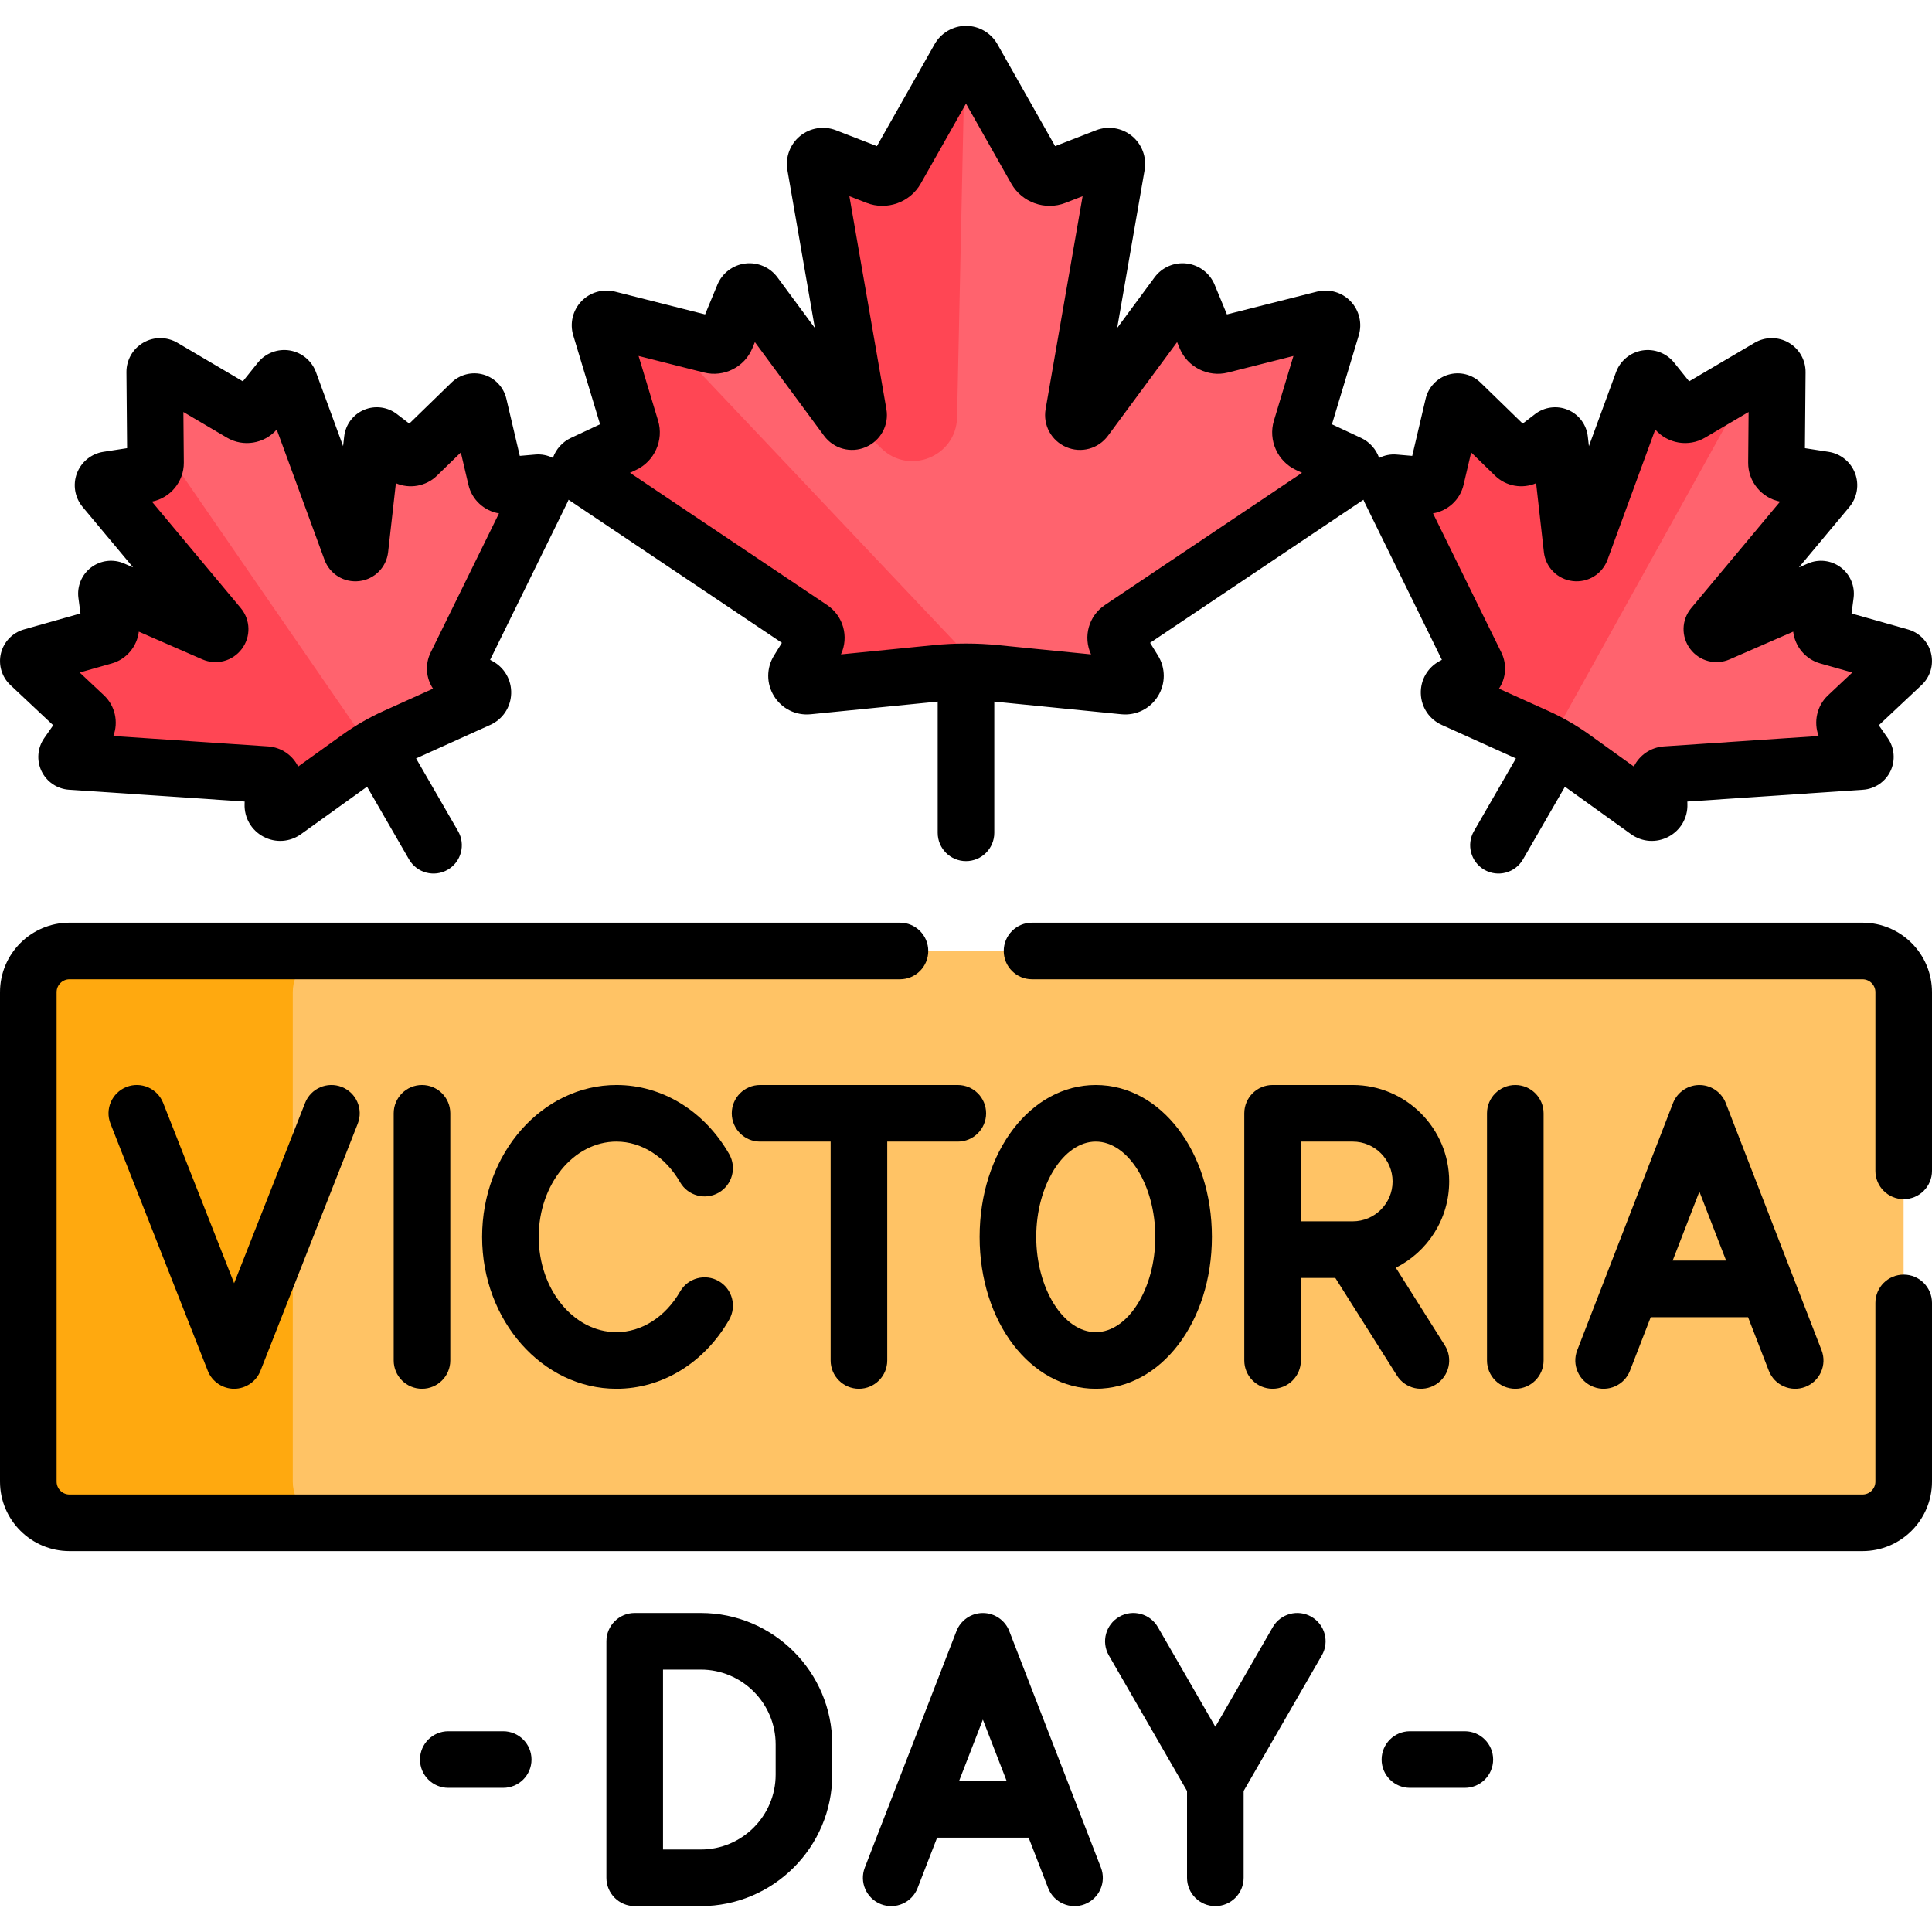 <svg id="Capa_1" enable-background="new 0 0 512 512" height="512" viewBox="0 0 512 512" width="512" xmlns="http://www.w3.org/2000/svg"><g><g><path d="m493.553 252.018h-410.994l-6.913 6.838v139.667l6.901 5.036h411.007c6.031 0 10.919-4.889 10.919-10.919v-129.703c-.001-6.031-4.89-10.919-10.92-10.919z" fill="#ffc365"/><path d="m77.588 392.639v-129.702c0-6.031 4.889-10.919 10.919-10.919h-70.116c-6.031 0-10.919 4.889-10.919 10.919v129.702c0 6.031 4.889 10.919 10.919 10.919h70.116c-6.03 0-10.919-4.889-10.919-10.919z" fill="#ffa90f"/><path d="m143.693 129.671c.416-.846-.252-1.821-1.191-1.74l-8.513.734c-1.199.103-2.293-.689-2.568-1.861l-4.563-19.432c-.215-.916-1.348-1.248-2.023-.591l-14.31 13.916c-.863.839-2.211.918-3.166.185l-6.777-5.203c-.748-.574-1.835-.112-1.941.825l-3.266 28.958c-.145 1.288-1.928 1.502-2.375.285l-16.332-44.53c-.392-1.068-1.799-1.299-2.511-.412l-6.457 8.038c-.91 1.132-2.513 1.426-3.764.689l-20.755-12.224c-.979-.577-2.213.136-2.203 1.272l.146 16.934 2.091 7.658 51.927 73.772 3.262 1.678c2.026-1.246 4.122-2.378 6.293-3.358l22.104-9.984c1.465-.661 1.535-2.715.12-3.476l-5.186-2.787c-1.003-.54-1.401-1.776-.898-2.799z" fill="#ff636e"/><path d="m98.404 198.622-57.28-83.108.062 7.152c.013 1.452-1.043 2.694-2.479 2.916l-10.19 1.573c-1.124.173-1.627 1.508-.899 2.381l30.398 36.409c.831.995-.246 2.432-1.435 1.914l-26.711-11.651c-.864-.377-1.808.334-1.685 1.268l1.118 8.471c.157 1.193-.585 2.321-1.743 2.649l-19.206 5.434c-.906.256-1.186 1.403-.5 2.048l14.547 13.668c.877.824 1.017 2.167.328 3.154l-4.892 7.005c-.54.773-.028 1.838.911 1.902l51.739 3.48c1.137.077 2.009 1.039 1.975 2.178l-.179 5.885c-.049 1.606 1.765 2.572 3.07 1.634l19.699-14.151c1.088-.783 2.212-1.51 3.352-2.211z" fill="#ff4654"/><path d="m504.09 176.078c.686-.645.406-1.791-.5-2.048l-19.207-5.435c-1.158-.328-1.901-1.456-1.743-2.649l1.118-8.471c.123-.934-.821-1.645-1.685-1.268l-26.711 11.651c-1.189.518-2.266-.919-1.435-1.914l30.398-36.409c.729-.873.225-2.207-.899-2.381l-10.19-1.573c-1.436-.222-2.491-1.463-2.479-2.916l.208-24.086c.01-1.136-1.224-1.848-2.203-1.272l-4.215 2.482-4.667 4.556-49.786 88.151.527 4.446c2.17 1.161 4.269 2.451 6.27 3.888l19.698 14.151c1.305.938 3.119-.028 3.07-1.634l-.179-5.885c-.035-1.139.838-2.101 1.975-2.178l51.739-3.48c.94-.063 1.451-1.129.911-1.902l-4.892-7.005c-.689-.987-.55-2.33.328-3.154z" fill="#ff636e"/><path d="m448.008 109.53c-1.252.737-2.854.444-3.764-.689l-6.457-8.038c-.712-.887-2.12-.656-2.511.412l-16.332 44.53c-.446 1.217-2.229 1.003-2.375-.285l-3.266-28.958c-.106-.937-1.193-1.399-1.941-.825l-6.777 5.203c-.955.733-2.303.655-3.166-.185l-14.31-13.916c-.675-.657-1.808-.325-2.023.591l-4.563 19.432c-.275 1.172-1.369 1.964-2.568 1.861l-8.513-.734c-.939-.081-1.607.894-1.191 1.74l22.855 46.547c.502 1.023.105 2.26-.898 2.799l-5.186 2.787c-1.415.761-1.345 2.815.12 3.476l22.104 9.984c1.146.518 2.267 1.087 3.375 1.68l53.926-97.153z" fill="#ff4654"/><path d="m357.49 122.84-10.916-5.107c-1.538-.719-2.315-2.458-1.824-4.084l8.131-26.954c.384-1.271-.767-2.475-2.054-2.149l-27.294 6.906c-1.646.416-3.348-.438-3.997-2.007l-4.609-11.135c-.508-1.229-2.163-1.431-2.952-.361l-24.412 33.069c-1.086 1.471-3.415.475-3.102-1.326l11.454-65.91c.275-1.58-1.282-2.855-2.777-2.274l-13.556 5.264c-1.91.742-4.075-.031-5.083-1.813l-16.733-29.567c-.449-.794-1.291-1.12-2.081-1.01l-1.507 4.347-3.934 92.051-11.577 6.969-12.373-6.124c-.649.209-1.411.073-1.912-.606l-24.412-33.07c-.79-1.07-2.444-.867-2.953.361l-4.609 11.135c-.649 1.569-2.351 2.423-3.997 2.007l-12.895-3.263v5.563l77.03 80.419 8.133 4.021c1.05.063 2.099.131 3.146.235l34.042 3.394c2.256.225 3.79-2.234 2.598-4.161l-4.368-7.062c-.845-1.367-.458-3.157.877-4.053l60.744-40.738c1.104-.741.976-2.403-.228-2.967z" fill="#ff636e"/><g fill="#ff4654"><path d="m175.517 88.19-14.399-3.643c-1.287-.326-2.438.878-2.054 2.149l8.131 26.954c.49 1.626-.287 3.365-1.825 4.084l-10.916 5.107c-1.204.563-1.332 2.226-.228 2.966l60.744 40.738c1.335.895 1.722 2.686.877 4.053l-4.368 7.062c-1.193 1.928.342 4.386 2.598 4.161l34.041-3.394c4.176-.417 8.376-.484 12.562-.235z"/><path d="m254.178 15.392-16.732 29.566c-1.009 1.783-3.174 2.555-5.084 1.814l-13.556-5.264c-1.495-.581-3.051.694-2.777 2.274l11.454 65.91c.169.97-.433 1.689-1.19 1.933l7.22 7.141c7.377 7.297 19.903 2.223 20.123-8.15l2.047-96.235c-.596.084-1.165.41-1.505 1.011z"/></g></g><g><path d="m511.752 173.134c-.742-3.044-3.075-5.466-6.092-6.32l-14.982-4.239.544-4.12c.41-3.109-.893-6.213-3.399-8.099-2.505-1.885-5.849-2.276-8.719-1.023l-2.373 1.035 13.382-16.027c2.066-2.477 2.643-5.891 1.502-8.909-1.14-3.018-3.829-5.198-7.016-5.689l-6.278-.969.174-20.128c.027-3.224-1.69-6.227-4.482-7.839-2.791-1.611-6.251-1.595-9.026.04l-17.347 10.213-3.977-4.951c-2.021-2.518-5.256-3.753-8.441-3.232-3.186.524-5.853 2.732-6.959 5.757l-7.188 19.6-.29-2.57c-.352-3.116-2.361-5.813-5.247-7.041-2.884-1.227-6.223-.805-8.716 1.106l-3.293 2.529-11.163-10.855c-2.245-2.184-5.507-2.994-8.514-2.117s-5.32 3.317-6.04 6.371l-3.559 15.158-4.138-.356c-1.622-.139-3.22.192-4.634.897-.809-2.306-2.516-4.238-4.785-5.3h-.001l-7.718-3.611 7.11-23.573c.957-3.17.131-6.627-2.157-9.022-2.287-2.395-5.703-3.377-8.917-2.566l-23.871 6.041-3.257-7.871c-1.268-3.064-4.099-5.218-7.391-5.622-3.295-.4-6.56 1.004-8.527 3.671l-9.909 13.424 7.272-41.85c.591-3.391-.696-6.854-3.359-9.036-2.662-2.184-6.312-2.765-9.521-1.518l-10.835 4.208-15.295-27.025c-1.693-2.993-4.882-4.853-8.321-4.853s-6.628 1.859-8.321 4.852l-15.295 27.026-10.835-4.208c-3.207-1.247-6.856-.666-9.519 1.516-2.663 2.181-3.952 5.642-3.363 9.034l7.274 41.853-9.908-13.422c-1.969-2.668-5.238-4.073-8.528-3.672-3.292.403-6.123 2.557-7.389 5.619l-3.259 7.874-23.872-6.041c-3.209-.811-6.626.17-8.916 2.565-2.288 2.395-3.115 5.852-2.158 9.021l7.111 23.575-7.72 3.611c-2.268 1.062-3.974 2.992-4.783 5.298-1.414-.706-3.011-1.037-4.635-.895l-4.138.356-3.56-15.155c-.715-3.051-3.027-5.492-6.035-6.372-3.005-.88-6.271-.069-8.518 2.116l-11.163 10.855-3.294-2.529c-2.489-1.911-5.828-2.335-8.713-1.108-2.887 1.227-4.897 3.925-5.249 7.041l-.29 2.571-7.188-19.599c-1.11-3.03-3.779-5.236-6.963-5.758-3.186-.52-6.417.718-8.436 3.231l-3.979 4.953-17.343-10.216c-2.774-1.635-6.235-1.65-9.027-.039-2.791 1.612-4.508 4.615-4.48 7.838l.173 20.128-6.277.969c-3.188.492-5.876 2.672-7.017 5.689-1.14 3.018-.563 6.432 1.505 8.911l13.38 16.025-2.37-1.034c-2.875-1.255-6.217-.863-8.722 1.022-2.507 1.886-3.81 4.989-3.399 8.1l.543 4.119-14.98 4.239c-3.015.853-5.349 3.273-6.092 6.316-.743 3.043.213 6.267 2.497 8.415l11.349 10.661-2.378 3.404c-1.796 2.571-2.07 5.925-.715 8.753 1.354 2.828 4.141 4.716 7.271 4.927l46.562 3.132-.021.699c-.11 3.616 1.805 6.919 4.999 8.619 3.192 1.7 7.003 1.445 9.943-.666l17.515-12.583 11.121 19.263c2.072 3.59 6.662 4.816 10.245 2.745 3.587-2.071 4.816-6.658 2.745-10.245l-11.121-19.264 19.653-8.876c3.298-1.489 5.424-4.661 5.549-8.277s-1.777-6.927-4.965-8.64l-.616-.332 20.569-41.892c.085-.174.146-.355.218-.532l56.538 37.916-2.081 3.363c-2.063 3.337-2.055 7.478.023 10.806 2.031 3.253 5.703 5.161 9.697 4.764l33.651-3.354v34.774c0 4.142 3.357 7.5 7.5 7.5s7.5-3.358 7.5-7.5v-34.774l33.65 3.354c3.91.391 7.62-1.436 9.698-4.764s2.087-7.469.023-10.806l-2.081-3.363 56.537-37.917c.073.178.133.36.219.534l20.569 41.891-.615.331c-3.188 1.712-5.091 5.023-4.966 8.64.124 3.617 2.25 6.789 5.549 8.278l19.653 8.877-11.121 19.263c-2.071 3.587-.842 8.174 2.745 10.245 3.592 2.073 8.177.838 10.245-2.745l11.121-19.263 17.514 12.582c2.94 2.111 6.747 2.367 9.943.667 3.194-1.7 5.11-5.003 5-8.62l-.021-.7 46.565-3.132c3.129-.211 5.914-2.1 7.269-4.928s1.081-6.182-.715-8.751l-2.378-3.405 11.346-10.66c2.287-2.141 3.245-5.364 2.504-8.408zm-397.62-.22c-1.569 3.199-1.221 6.829.629 9.588l-13.123 5.927c-3.836 1.732-7.515 3.856-10.934 6.312l-11.694 8.402c-1.465-2.983-4.436-5.1-7.991-5.338l-40.98-2.756c1.389-3.678.49-7.983-2.473-10.769l-6.449-6.058 8.512-2.409c3.916-1.107 6.697-4.516 7.156-8.419l16.828 7.34c3.726 1.625 8.035.486 10.475-2.768 2.438-3.254 2.321-7.708-.285-10.828l-23.551-28.208c4.893-.939 8.506-5.314 8.462-10.328l-.115-13.416 11.561 6.808c4.317 2.544 9.913 1.603 13.176-2.164l12.652 34.499c1.4 3.818 5.195 6.145 9.236 5.662 4.038-.485 7.177-3.646 7.634-7.688l2.057-18.243c3.609 1.552 7.952.849 10.868-1.985l6.344-6.168 2.021 8.609c.928 3.962 4.208 6.895 8.089 7.53zm178.69-12.59c-4.346 2.916-5.831 8.466-3.686 13.094l-24.539-2.446c-5.704-.569-11.489-.569-17.195 0l-24.539 2.446c2.145-4.628.66-10.178-3.687-13.095l-52.229-35.027 1.629-.762c4.876-2.282 7.382-7.889 5.827-13.043l-5.176-17.156 17.373 4.396c5.216 1.317 10.707-1.435 12.767-6.41l.688-1.66 18.319 24.817c2.556 3.462 7.102 4.7 11.06 3.008 3.956-1.691 6.205-5.833 5.468-10.071l-9.807-56.424 4.58 1.778c5.348 2.076 11.505-.122 14.326-5.111l11.999-21.201 11.999 21.202c2.823 4.991 8.985 7.188 14.326 5.112l4.579-1.778-9.805 56.422c-.737 4.238 1.51 8.38 5.465 10.071 3.957 1.692 8.504.457 11.061-3.006l18.32-24.818.688 1.661c2.059 4.974 7.549 7.726 12.768 6.409l17.372-4.396-5.176 17.156c-1.555 5.155.95 10.763 5.827 13.043l1.628.762zm191.615 23.954c-2.964 2.783-3.864 7.088-2.475 10.77l-40.979 2.756c-3.559.239-6.529 2.356-7.994 5.338l-11.693-8.401c-3.419-2.456-7.098-4.58-10.934-6.312l-13.123-5.927c1.85-2.759 2.198-6.39.628-9.59l-18.104-36.868c3.879-.636 7.158-3.566 8.089-7.525l2.022-8.614 6.341 6.167c2.914 2.836 7.254 3.543 10.871 1.987l2.058 18.245c.456 4.041 3.595 7.202 7.633 7.687 4.039.481 7.835-1.845 9.235-5.661l12.653-34.499c3.26 3.767 8.856 4.708 13.176 2.164l11.561-6.808-.116 13.415c-.044 5.015 3.569 9.389 8.463 10.329l-23.551 28.207c-2.606 3.122-2.724 7.575-.285 10.829 2.438 3.255 6.749 4.394 10.475 2.767l16.828-7.34c.46 3.905 3.24 7.312 7.153 8.419l8.514 2.409z"/><path d="m80.853 292.289-18.807 47.776-18.808-47.776c-1.517-3.855-5.876-5.751-9.726-4.231-3.854 1.517-5.749 5.872-4.231 9.726l25.786 65.503c1.121 2.854 3.925 4.755 6.977 4.755h.002.002c3.06 0 5.862-1.918 6.977-4.755l25.785-65.503c1.518-3.854-.377-8.208-4.231-9.726-3.855-1.518-8.21.376-9.726 4.231z"/><path d="m104.333 295.036v65.503c0 4.142 3.357 7.5 7.5 7.5s7.5-3.358 7.5-7.5v-65.503c0-4.142-3.357-7.5-7.5-7.5s-7.5 3.358-7.5 7.5z"/><path d="m409.068 360.54v-65.503c0-4.142-3.357-7.5-7.5-7.5s-7.5 3.358-7.5 7.5v65.503c0 4.142 3.357 7.5 7.5 7.5s7.5-3.358 7.5-7.5z"/><path d="m431.964 363.25 5.494-14.177h25.795l5.494 14.177c1.497 3.864 5.843 5.78 9.703 4.283 3.862-1.497 5.78-5.841 4.283-9.703l-25.385-65.503c-1.032-2.67-3.591-4.628-6.625-4.777-3.171-.164-6.188 1.755-7.361 4.777l-25.385 65.503c-1.497 3.862.421 8.207 4.283 9.703 3.861 1.496 8.207-.42 9.704-4.283zm11.307-29.177 7.084-18.281 7.084 18.281z"/><path d="m163.375 302.536c6.671 0 12.973 4.026 16.856 10.77 2.067 3.591 6.652 4.824 10.242 2.757 3.589-2.067 4.823-6.653 2.756-10.242-6.593-11.449-17.754-18.284-29.854-18.284-19.638 0-35.613 18.057-35.613 40.251s15.976 40.252 35.613 40.252c12.102 0 23.263-6.836 29.855-18.286 2.067-3.59.833-8.175-2.757-10.242-3.587-2.066-8.174-.833-10.241 2.757-3.884 6.745-10.186 10.771-16.857 10.771-11.366 0-20.613-11.328-20.613-25.252s9.247-25.252 20.613-25.252z"/><path d="m227.628 368.04c4.143 0 7.5-3.358 7.5-7.5v-58.003h18.701c4.143 0 7.5-3.358 7.5-7.5s-3.357-7.5-7.5-7.5h-52.402c-4.143 0-7.5 3.358-7.5 7.5s3.357 7.5 7.5 7.5h18.701v58.003c0 4.142 3.357 7.5 7.5 7.5z"/><path d="m290.388 368.04c17.259 0 30.778-17.681 30.778-40.252s-13.52-40.251-30.778-40.251-30.778 17.681-30.778 40.251c-.001 22.571 13.519 40.252 30.778 40.252zm0-65.504c8.553 0 15.778 11.564 15.778 25.251 0 13.688-7.226 25.252-15.778 25.252s-15.778-11.564-15.778-25.252c-.001-13.687 7.225-25.251 15.778-25.251z"/><path d="m384.051 313.102c0-14.097-11.469-25.566-25.566-25.566h-21.235c-4.143 0-7.5 3.358-7.5 7.5v65.503c0 4.142 3.357 7.5 7.5 7.5s7.5-3.358 7.5-7.5v-21.871h9.123l16.337 25.875c2.212 3.503 6.843 4.549 10.346 2.338s4.549-6.843 2.338-10.346l-12.987-20.57c8.377-4.202 14.144-12.869 14.144-22.863zm-39.302-10.566h13.735c5.826 0 10.566 4.74 10.566 10.566s-4.74 10.566-10.566 10.566h-13.735z"/><path d="m233.468 504.638c3.861 1.496 8.206-.42 9.703-4.283l5.178-13.361h24.243l5.178 13.361c1.497 3.864 5.843 5.78 9.703 4.283 3.862-1.497 5.78-5.841 4.283-9.703l-24.292-62.685c-1.074-2.791-3.826-4.796-7.014-4.784-3.149.007-5.889 1.995-6.973 4.784l-24.293 62.685c-1.496 3.861.421 8.206 4.284 9.703zm20.694-32.644 6.309-16.279 6.308 16.279z"/><path d="m322.076 505.145c4.143 0 7.5-3.358 7.5-7.5v-23.012l20.717-35.927c2.069-3.588.838-8.175-2.751-10.244-3.586-2.069-8.174-.838-10.243 2.75l-15.223 26.399-15.223-26.399c-2.069-3.588-6.654-4.819-10.243-2.75s-4.82 6.655-2.751 10.244l20.717 35.927v23.012c0 4.142 3.358 7.5 7.5 7.5z"/><path d="m185.709 505.145c19.215 0 34.848-15.632 34.848-34.847v-7.992c0-19.214-15.633-34.847-34.848-34.847h-17.505c-4.143 0-7.5 3.358-7.5 7.5v62.685c0 4.142 3.357 7.5 7.5 7.5h17.505zm-10.005-62.686h10.005c10.944 0 19.848 8.903 19.848 19.847v7.992c0 10.943-8.903 19.847-19.848 19.847h-10.005z"/><path d="m133.355 473.802c4.143 0 7.5-3.358 7.5-7.5s-3.357-7.5-7.5-7.5h-14.551c-4.143 0-7.5 3.358-7.5 7.5s3.357 7.5 7.5 7.5z"/><path d="m388.195 473.802c4.143 0 7.5-3.358 7.5-7.5s-3.357-7.5-7.5-7.5h-14.551c-4.143 0-7.5 3.358-7.5 7.5s3.357 7.5 7.5 7.5z"/><path d="m493.581 244.518h-220.081c-4.143 0-7.5 3.358-7.5 7.5s3.357 7.5 7.5 7.5h220.081c1.885 0 3.419 1.534 3.419 3.419v47.351c0 4.142 3.357 7.5 7.5 7.5s7.5-3.358 7.5-7.5v-47.351c0-10.157-8.263-18.419-18.419-18.419z"/><path d="m504.5 337.788c-4.143 0-7.5 3.358-7.5 7.5v47.352c0 1.885-1.534 3.419-3.419 3.419h-475.162c-1.885 0-3.419-1.534-3.419-3.419v-129.703c0-1.885 1.534-3.419 3.419-3.419h220.081c4.143 0 7.5-3.358 7.5-7.5s-3.357-7.5-7.5-7.5h-220.081c-10.156 0-18.419 8.262-18.419 18.419v129.702c0 10.156 8.263 18.419 18.419 18.419h475.162c10.156 0 18.419-8.263 18.419-18.419v-47.352c0-4.141-3.357-7.499-7.5-7.499z"/></g></g></svg>